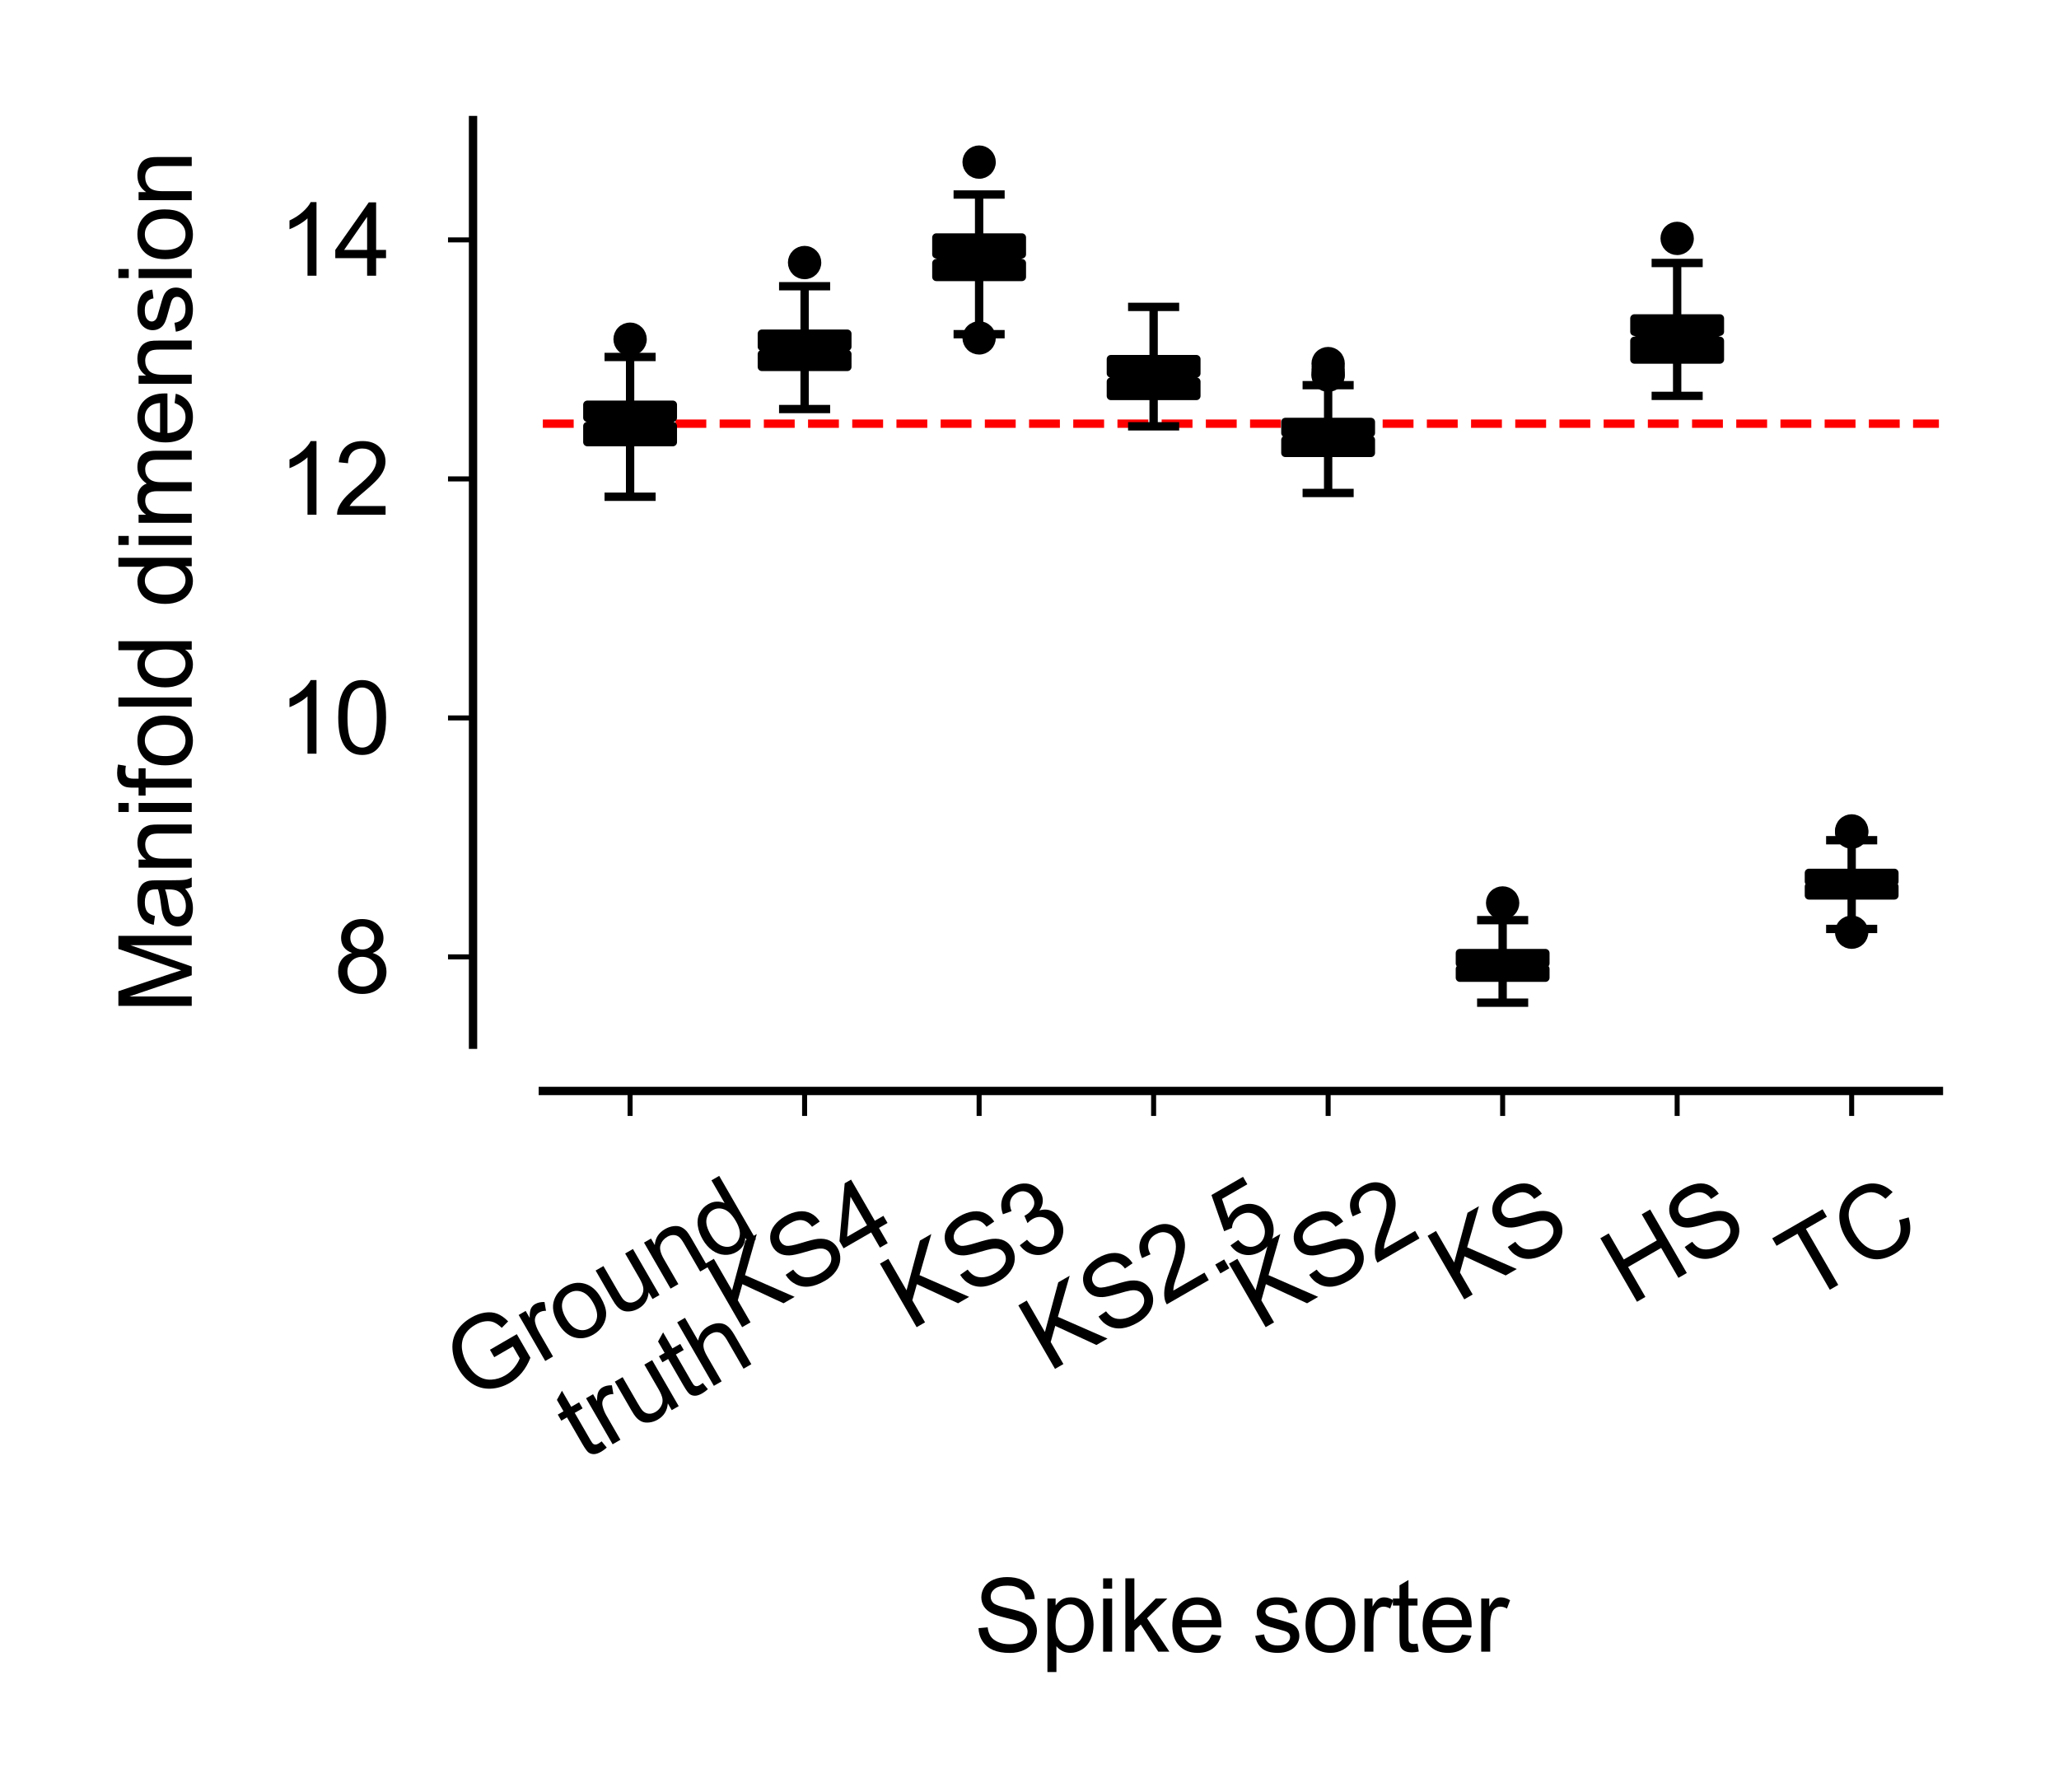 <?xml version="1.0" encoding="utf-8" standalone="no"?>
<!DOCTYPE svg PUBLIC "-//W3C//DTD SVG 1.1//EN"
  "http://www.w3.org/Graphics/SVG/1.1/DTD/svg11.dtd">
<svg xmlns:xlink="http://www.w3.org/1999/xlink" width="123.445pt" height="107.426pt" viewBox="0 0 123.445 107.426" xmlns="http://www.w3.org/2000/svg" version="1.1">
 <defs>
  <style type="text/css">*{stroke-linejoin: round; stroke-linecap: butt}</style>
 </defs>
 <g id="figure_1">
  <g id="patch_1">
   <path d="M 0 107.426 
L 123.445 107.426 
L 123.445 0 
L 0 0 
L 0 107.426 
z
" style="fill: none"/>
  </g>
  <g id="axes_1">
   <g id="patch_2">
    <path d="M 32.545 62.64 
L 116.245 62.64 
L 116.245 7.2 
L 32.545 7.2 
L 32.545 62.64 
z
" style="fill: none"/>
   </g>
   <g id="matplotlib.axis_1">
    <g id="xtick_1">
     <g id="line2d_1">
      <defs>
       <path id="m609edcd553" d="M 0 0 
L 0 1.5 
" style="stroke: #000000; stroke-width: 0.3"/>
      </defs>
      <g>
       <use xlink:href="#m609edcd553" x="37.777" y="65.412" style="stroke: #000000; stroke-width: 0.3"/>
      </g>
     </g>
     <g id="text_1">
      <!-- Ground -->
      <g transform="translate(28.301 84.137) rotate(-30) scale(0.06 -0.06)">
       <defs>
        <path id="ArialMT-47" d="M 2638 1797 
L 2638 2334 
L 4578 2338 
L 4578 638 
Q 4131 281 3656 101 
Q 3181 -78 2681 -78 
Q 2006 -78 1454 211 
Q 903 500 622 1047 
Q 341 1594 341 2269 
Q 341 2938 620 3517 
Q 900 4097 1425 4378 
Q 1950 4659 2634 4659 
Q 3131 4659 3532 4498 
Q 3934 4338 4162 4050 
Q 4391 3763 4509 3300 
L 3963 3150 
Q 3859 3500 3706 3700 
Q 3553 3900 3268 4020 
Q 2984 4141 2638 4141 
Q 2222 4141 1919 4014 
Q 1616 3888 1430 3681 
Q 1244 3475 1141 3228 
Q 966 2803 966 2306 
Q 966 1694 1177 1281 
Q 1388 869 1791 669 
Q 2194 469 2647 469 
Q 3041 469 3416 620 
Q 3791 772 3984 944 
L 3984 1797 
L 2638 1797 
z
" transform="scale(0.016)"/>
        <path id="ArialMT-72" d="M 416 0 
L 416 3319 
L 922 3319 
L 922 2816 
Q 1116 3169 1280 3281 
Q 1444 3394 1641 3394 
Q 1925 3394 2219 3213 
L 2025 2691 
Q 1819 2813 1613 2813 
Q 1428 2813 1281 2702 
Q 1134 2591 1072 2394 
Q 978 2094 978 1738 
L 978 0 
L 416 0 
z
" transform="scale(0.016)"/>
        <path id="ArialMT-6f" d="M 213 1659 
Q 213 2581 725 3025 
Q 1153 3394 1769 3394 
Q 2453 3394 2887 2945 
Q 3322 2497 3322 1706 
Q 3322 1066 3130 698 
Q 2938 331 2570 128 
Q 2203 -75 1769 -75 
Q 1072 -75 642 372 
Q 213 819 213 1659 
z
M 791 1659 
Q 791 1022 1069 705 
Q 1347 388 1769 388 
Q 2188 388 2466 706 
Q 2744 1025 2744 1678 
Q 2744 2294 2464 2611 
Q 2184 2928 1769 2928 
Q 1347 2928 1069 2612 
Q 791 2297 791 1659 
z
" transform="scale(0.016)"/>
        <path id="ArialMT-75" d="M 2597 0 
L 2597 488 
Q 2209 -75 1544 -75 
Q 1250 -75 995 37 
Q 741 150 617 320 
Q 494 491 444 738 
Q 409 903 409 1263 
L 409 3319 
L 972 3319 
L 972 1478 
Q 972 1038 1006 884 
Q 1059 663 1231 536 
Q 1403 409 1656 409 
Q 1909 409 2131 539 
Q 2353 669 2445 892 
Q 2538 1116 2538 1541 
L 2538 3319 
L 3100 3319 
L 3100 0 
L 2597 0 
z
" transform="scale(0.016)"/>
        <path id="ArialMT-6e" d="M 422 0 
L 422 3319 
L 928 3319 
L 928 2847 
Q 1294 3394 1984 3394 
Q 2284 3394 2536 3286 
Q 2788 3178 2913 3003 
Q 3038 2828 3088 2588 
Q 3119 2431 3119 2041 
L 3119 0 
L 2556 0 
L 2556 2019 
Q 2556 2363 2490 2533 
Q 2425 2703 2258 2804 
Q 2091 2906 1866 2906 
Q 1506 2906 1245 2678 
Q 984 2450 984 1813 
L 984 0 
L 422 0 
z
" transform="scale(0.016)"/>
        <path id="ArialMT-64" d="M 2575 0 
L 2575 419 
Q 2259 -75 1647 -75 
Q 1250 -75 917 144 
Q 584 363 401 755 
Q 219 1147 219 1656 
Q 219 2153 384 2558 
Q 550 2963 881 3178 
Q 1213 3394 1622 3394 
Q 1922 3394 2156 3267 
Q 2391 3141 2538 2938 
L 2538 4581 
L 3097 4581 
L 3097 0 
L 2575 0 
z
M 797 1656 
Q 797 1019 1065 703 
Q 1334 388 1700 388 
Q 2069 388 2326 689 
Q 2584 991 2584 1609 
Q 2584 2291 2321 2609 
Q 2059 2928 1675 2928 
Q 1300 2928 1048 2622 
Q 797 2316 797 1656 
z
" transform="scale(0.016)"/>
       </defs>
       <use xlink:href="#ArialMT-47"/>
       <use xlink:href="#ArialMT-72" x="77.783"/>
       <use xlink:href="#ArialMT-6f" x="111.084"/>
       <use xlink:href="#ArialMT-75" x="166.699"/>
       <use xlink:href="#ArialMT-6e" x="222.314"/>
       <use xlink:href="#ArialMT-64" x="277.93"/>
      </g>
      <!-- truth -->
      <g transform="translate(34.94 87.631) rotate(-30) scale(0.06 -0.06)">
       <defs>
        <path id="ArialMT-74" d="M 1650 503 
L 1731 6 
Q 1494 -44 1306 -44 
Q 1000 -44 831 53 
Q 663 150 594 308 
Q 525 466 525 972 
L 525 2881 
L 113 2881 
L 113 3319 
L 525 3319 
L 525 4141 
L 1084 4478 
L 1084 3319 
L 1650 3319 
L 1650 2881 
L 1084 2881 
L 1084 941 
Q 1084 700 1114 631 
Q 1144 563 1211 522 
Q 1278 481 1403 481 
Q 1497 481 1650 503 
z
" transform="scale(0.016)"/>
        <path id="ArialMT-68" d="M 422 0 
L 422 4581 
L 984 4581 
L 984 2938 
Q 1378 3394 1978 3394 
Q 2347 3394 2619 3248 
Q 2891 3103 3008 2847 
Q 3125 2591 3125 2103 
L 3125 0 
L 2563 0 
L 2563 2103 
Q 2563 2525 2380 2717 
Q 2197 2909 1863 2909 
Q 1613 2909 1392 2779 
Q 1172 2650 1078 2428 
Q 984 2206 984 1816 
L 984 0 
L 422 0 
z
" transform="scale(0.016)"/>
       </defs>
       <use xlink:href="#ArialMT-74"/>
       <use xlink:href="#ArialMT-72" x="27.783"/>
       <use xlink:href="#ArialMT-75" x="61.084"/>
       <use xlink:href="#ArialMT-74" x="116.699"/>
       <use xlink:href="#ArialMT-68" x="144.482"/>
      </g>
     </g>
    </g>
    <g id="xtick_2">
     <g id="line2d_2">
      <g>
       <use xlink:href="#m609edcd553" x="48.239" y="65.412" style="stroke: #000000; stroke-width: 0.3"/>
      </g>
     </g>
     <g id="text_2">
      <!-- KS4 -->
      <g transform="translate(44.104 79.802) rotate(-30) scale(0.06 -0.06)">
       <defs>
        <path id="ArialMT-4b" d="M 469 0 
L 469 4581 
L 1075 4581 
L 1075 2309 
L 3350 4581 
L 4172 4581 
L 2250 2725 
L 4256 0 
L 3456 0 
L 1825 2319 
L 1075 1588 
L 1075 0 
L 469 0 
z
" transform="scale(0.016)"/>
        <path id="ArialMT-53" d="M 288 1472 
L 859 1522 
Q 900 1178 1048 958 
Q 1197 738 1509 602 
Q 1822 466 2213 466 
Q 2559 466 2825 569 
Q 3091 672 3220 851 
Q 3350 1031 3350 1244 
Q 3350 1459 3225 1620 
Q 3100 1781 2813 1891 
Q 2628 1963 1997 2114 
Q 1366 2266 1113 2400 
Q 784 2572 623 2826 
Q 463 3081 463 3397 
Q 463 3744 659 4045 
Q 856 4347 1234 4503 
Q 1613 4659 2075 4659 
Q 2584 4659 2973 4495 
Q 3363 4331 3572 4012 
Q 3781 3694 3797 3291 
L 3216 3247 
Q 3169 3681 2898 3903 
Q 2628 4125 2100 4125 
Q 1550 4125 1298 3923 
Q 1047 3722 1047 3438 
Q 1047 3191 1225 3031 
Q 1400 2872 2139 2705 
Q 2878 2538 3153 2413 
Q 3553 2228 3743 1945 
Q 3934 1663 3934 1294 
Q 3934 928 3725 604 
Q 3516 281 3123 101 
Q 2731 -78 2241 -78 
Q 1619 -78 1198 103 
Q 778 284 539 648 
Q 300 1013 288 1472 
z
" transform="scale(0.016)"/>
        <path id="ArialMT-34" d="M 2069 0 
L 2069 1097 
L 81 1097 
L 81 1613 
L 2172 4581 
L 2631 4581 
L 2631 1613 
L 3250 1613 
L 3250 1097 
L 2631 1097 
L 2631 0 
L 2069 0 
z
M 2069 1613 
L 2069 3678 
L 634 1613 
L 2069 1613 
z
" transform="scale(0.016)"/>
       </defs>
       <use xlink:href="#ArialMT-4b"/>
       <use xlink:href="#ArialMT-53" x="66.699"/>
       <use xlink:href="#ArialMT-34" x="133.398"/>
      </g>
     </g>
    </g>
    <g id="xtick_3">
     <g id="line2d_3">
      <g>
       <use xlink:href="#m609edcd553" x="58.702" y="65.412" style="stroke: #000000; stroke-width: 0.3"/>
      </g>
     </g>
     <g id="text_3">
      <!-- KS3 -->
      <g transform="translate(54.566 79.802) rotate(-30) scale(0.06 -0.06)">
       <defs>
        <path id="ArialMT-33" d="M 269 1209 
L 831 1284 
Q 928 806 1161 595 
Q 1394 384 1728 384 
Q 2125 384 2398 659 
Q 2672 934 2672 1341 
Q 2672 1728 2419 1979 
Q 2166 2231 1775 2231 
Q 1616 2231 1378 2169 
L 1441 2663 
Q 1497 2656 1531 2656 
Q 1891 2656 2178 2843 
Q 2466 3031 2466 3422 
Q 2466 3731 2256 3934 
Q 2047 4138 1716 4138 
Q 1388 4138 1169 3931 
Q 950 3725 888 3313 
L 325 3413 
Q 428 3978 793 4289 
Q 1159 4600 1703 4600 
Q 2078 4600 2393 4439 
Q 2709 4278 2876 4000 
Q 3044 3722 3044 3409 
Q 3044 3113 2884 2869 
Q 2725 2625 2413 2481 
Q 2819 2388 3044 2092 
Q 3269 1797 3269 1353 
Q 3269 753 2831 336 
Q 2394 -81 1725 -81 
Q 1122 -81 723 278 
Q 325 638 269 1209 
z
" transform="scale(0.016)"/>
       </defs>
       <use xlink:href="#ArialMT-4b"/>
       <use xlink:href="#ArialMT-53" x="66.699"/>
       <use xlink:href="#ArialMT-33" x="133.398"/>
      </g>
     </g>
    </g>
    <g id="xtick_4">
     <g id="line2d_4">
      <g>
       <use xlink:href="#m609edcd553" x="69.164" y="65.412" style="stroke: #000000; stroke-width: 0.3"/>
      </g>
     </g>
     <g id="text_4">
      <!-- KS2.5 -->
      <g transform="translate(62.862 82.303) rotate(-30) scale(0.06 -0.06)">
       <defs>
        <path id="ArialMT-32" d="M 3222 541 
L 3222 0 
L 194 0 
Q 188 203 259 391 
Q 375 700 629 1000 
Q 884 1300 1366 1694 
Q 2113 2306 2375 2664 
Q 2638 3022 2638 3341 
Q 2638 3675 2398 3904 
Q 2159 4134 1775 4134 
Q 1369 4134 1125 3890 
Q 881 3647 878 3216 
L 300 3275 
Q 359 3922 746 4261 
Q 1134 4600 1788 4600 
Q 2447 4600 2831 4234 
Q 3216 3869 3216 3328 
Q 3216 3053 3103 2787 
Q 2991 2522 2730 2228 
Q 2469 1934 1863 1422 
Q 1356 997 1212 845 
Q 1069 694 975 541 
L 3222 541 
z
" transform="scale(0.016)"/>
        <path id="ArialMT-2e" d="M 581 0 
L 581 641 
L 1222 641 
L 1222 0 
L 581 0 
z
" transform="scale(0.016)"/>
        <path id="ArialMT-35" d="M 266 1200 
L 856 1250 
Q 922 819 1161 601 
Q 1400 384 1738 384 
Q 2144 384 2425 690 
Q 2706 997 2706 1503 
Q 2706 1984 2436 2262 
Q 2166 2541 1728 2541 
Q 1456 2541 1237 2417 
Q 1019 2294 894 2097 
L 366 2166 
L 809 4519 
L 3088 4519 
L 3088 3981 
L 1259 3981 
L 1013 2750 
Q 1425 3038 1878 3038 
Q 2478 3038 2890 2622 
Q 3303 2206 3303 1553 
Q 3303 931 2941 478 
Q 2500 -78 1738 -78 
Q 1113 -78 717 272 
Q 322 622 266 1200 
z
" transform="scale(0.016)"/>
       </defs>
       <use xlink:href="#ArialMT-4b"/>
       <use xlink:href="#ArialMT-53" x="66.699"/>
       <use xlink:href="#ArialMT-32" x="133.398"/>
       <use xlink:href="#ArialMT-2e" x="189.014"/>
       <use xlink:href="#ArialMT-35" x="216.797"/>
      </g>
     </g>
    </g>
    <g id="xtick_5">
     <g id="line2d_5">
      <g>
       <use xlink:href="#m609edcd553" x="79.627" y="65.412" style="stroke: #000000; stroke-width: 0.3"/>
      </g>
     </g>
     <g id="text_5">
      <!-- KS2 -->
      <g transform="translate(75.491 79.802) rotate(-30) scale(0.06 -0.06)">
       <use xlink:href="#ArialMT-4b"/>
       <use xlink:href="#ArialMT-53" x="66.699"/>
       <use xlink:href="#ArialMT-32" x="133.398"/>
      </g>
     </g>
    </g>
    <g id="xtick_6">
     <g id="line2d_6">
      <g>
       <use xlink:href="#m609edcd553" x="90.089" y="65.412" style="stroke: #000000; stroke-width: 0.3"/>
      </g>
     </g>
     <g id="text_6">
      <!-- KS -->
      <g transform="translate(87.399 78.133) rotate(-30) scale(0.06 -0.06)">
       <use xlink:href="#ArialMT-4b"/>
       <use xlink:href="#ArialMT-53" x="66.699"/>
      </g>
     </g>
    </g>
    <g id="xtick_7">
     <g id="line2d_7">
      <g>
       <use xlink:href="#m609edcd553" x="100.552" y="65.412" style="stroke: #000000; stroke-width: 0.3"/>
      </g>
     </g>
     <g id="text_7">
      <!-- HS -->
      <g transform="translate(97.718 78.299) rotate(-30) scale(0.06 -0.06)">
       <defs>
        <path id="ArialMT-48" d="M 513 0 
L 513 4581 
L 1119 4581 
L 1119 2700 
L 3500 2700 
L 3500 4581 
L 4106 4581 
L 4106 0 
L 3500 0 
L 3500 2159 
L 1119 2159 
L 1119 0 
L 513 0 
z
" transform="scale(0.016)"/>
       </defs>
       <use xlink:href="#ArialMT-48"/>
       <use xlink:href="#ArialMT-53" x="72.217"/>
      </g>
     </g>
    </g>
    <g id="xtick_8">
     <g id="line2d_8">
      <g>
       <use xlink:href="#m609edcd553" x="111.014" y="65.412" style="stroke: #000000; stroke-width: 0.3"/>
      </g>
     </g>
     <g id="text_8">
      <!-- TC -->
      <g transform="translate(108.326 78.13) rotate(-30) scale(0.06 -0.06)">
       <defs>
        <path id="ArialMT-54" d="M 1659 0 
L 1659 4041 
L 150 4041 
L 150 4581 
L 3781 4581 
L 3781 4041 
L 2266 4041 
L 2266 0 
L 1659 0 
z
" transform="scale(0.016)"/>
        <path id="ArialMT-43" d="M 3763 1606 
L 4369 1453 
Q 4178 706 3683 314 
Q 3188 -78 2472 -78 
Q 1731 -78 1267 223 
Q 803 525 561 1097 
Q 319 1669 319 2325 
Q 319 3041 592 3573 
Q 866 4106 1370 4382 
Q 1875 4659 2481 4659 
Q 3169 4659 3637 4309 
Q 4106 3959 4291 3325 
L 3694 3184 
Q 3534 3684 3231 3912 
Q 2928 4141 2469 4141 
Q 1941 4141 1586 3887 
Q 1231 3634 1087 3207 
Q 944 2781 944 2328 
Q 944 1744 1114 1308 
Q 1284 872 1643 656 
Q 2003 441 2422 441 
Q 2931 441 3284 734 
Q 3638 1028 3763 1606 
z
" transform="scale(0.016)"/>
       </defs>
       <use xlink:href="#ArialMT-54"/>
       <use xlink:href="#ArialMT-43" x="61.084"/>
      </g>
     </g>
    </g>
    <g id="text_9">
     <!-- Spike sorter -->
     <g transform="translate(58.39 99.033) scale(0.06 -0.06)">
      <defs>
       <path id="ArialMT-70" d="M 422 -1272 
L 422 3319 
L 934 3319 
L 934 2888 
Q 1116 3141 1344 3267 
Q 1572 3394 1897 3394 
Q 2322 3394 2647 3175 
Q 2972 2956 3137 2557 
Q 3303 2159 3303 1684 
Q 3303 1175 3120 767 
Q 2938 359 2589 142 
Q 2241 -75 1856 -75 
Q 1575 -75 1351 44 
Q 1128 163 984 344 
L 984 -1272 
L 422 -1272 
z
M 931 1641 
Q 931 1000 1190 694 
Q 1450 388 1819 388 
Q 2194 388 2461 705 
Q 2728 1022 2728 1688 
Q 2728 2322 2467 2637 
Q 2206 2953 1844 2953 
Q 1484 2953 1207 2617 
Q 931 2281 931 1641 
z
" transform="scale(0.016)"/>
       <path id="ArialMT-69" d="M 425 3934 
L 425 4581 
L 988 4581 
L 988 3934 
L 425 3934 
z
M 425 0 
L 425 3319 
L 988 3319 
L 988 0 
L 425 0 
z
" transform="scale(0.016)"/>
       <path id="ArialMT-6b" d="M 425 0 
L 425 4581 
L 988 4581 
L 988 1969 
L 2319 3319 
L 3047 3319 
L 1778 2088 
L 3175 0 
L 2481 0 
L 1384 1697 
L 988 1316 
L 988 0 
L 425 0 
z
" transform="scale(0.016)"/>
       <path id="ArialMT-65" d="M 2694 1069 
L 3275 997 
Q 3138 488 2766 206 
Q 2394 -75 1816 -75 
Q 1088 -75 661 373 
Q 234 822 234 1631 
Q 234 2469 665 2931 
Q 1097 3394 1784 3394 
Q 2450 3394 2872 2941 
Q 3294 2488 3294 1666 
Q 3294 1616 3291 1516 
L 816 1516 
Q 847 969 1125 678 
Q 1403 388 1819 388 
Q 2128 388 2347 550 
Q 2566 713 2694 1069 
z
M 847 1978 
L 2700 1978 
Q 2663 2397 2488 2606 
Q 2219 2931 1791 2931 
Q 1403 2931 1139 2672 
Q 875 2413 847 1978 
z
" transform="scale(0.016)"/>
       <path id="ArialMT-20" transform="scale(0.016)"/>
       <path id="ArialMT-73" d="M 197 991 
L 753 1078 
Q 800 744 1014 566 
Q 1228 388 1613 388 
Q 2000 388 2187 545 
Q 2375 703 2375 916 
Q 2375 1106 2209 1216 
Q 2094 1291 1634 1406 
Q 1016 1563 777 1677 
Q 538 1791 414 1992 
Q 291 2194 291 2438 
Q 291 2659 392 2848 
Q 494 3038 669 3163 
Q 800 3259 1026 3326 
Q 1253 3394 1513 3394 
Q 1903 3394 2198 3281 
Q 2494 3169 2634 2976 
Q 2775 2784 2828 2463 
L 2278 2388 
Q 2241 2644 2061 2787 
Q 1881 2931 1553 2931 
Q 1166 2931 1000 2803 
Q 834 2675 834 2503 
Q 834 2394 903 2306 
Q 972 2216 1119 2156 
Q 1203 2125 1616 2013 
Q 2213 1853 2448 1751 
Q 2684 1650 2818 1456 
Q 2953 1263 2953 975 
Q 2953 694 2789 445 
Q 2625 197 2315 61 
Q 2006 -75 1616 -75 
Q 969 -75 630 194 
Q 291 463 197 991 
z
" transform="scale(0.016)"/>
      </defs>
      <use xlink:href="#ArialMT-53"/>
      <use xlink:href="#ArialMT-70" x="66.699"/>
      <use xlink:href="#ArialMT-69" x="122.314"/>
      <use xlink:href="#ArialMT-6b" x="144.531"/>
      <use xlink:href="#ArialMT-65" x="194.531"/>
      <use xlink:href="#ArialMT-20" x="250.146"/>
      <use xlink:href="#ArialMT-73" x="277.93"/>
      <use xlink:href="#ArialMT-6f" x="327.93"/>
      <use xlink:href="#ArialMT-72" x="383.545"/>
      <use xlink:href="#ArialMT-74" x="416.846"/>
      <use xlink:href="#ArialMT-65" x="444.629"/>
      <use xlink:href="#ArialMT-72" x="500.244"/>
     </g>
    </g>
   </g>
   <g id="matplotlib.axis_2">
    <g id="ytick_1">
     <g id="line2d_9">
      <defs>
       <path id="mbbc2db5c79" d="M 0 0 
L -1.5 0 
" style="stroke: #000000; stroke-width: 0.3"/>
      </defs>
      <g>
       <use xlink:href="#mbbc2db5c79" x="28.36" y="57.374" style="stroke: #000000; stroke-width: 0.3"/>
      </g>
     </g>
     <g id="text_10">
      <!-- 8 -->
      <g transform="translate(20.024 59.522) scale(0.06 -0.06)">
       <defs>
        <path id="ArialMT-38" d="M 1131 2484 
Q 781 2613 612 2850 
Q 444 3088 444 3419 
Q 444 3919 803 4259 
Q 1163 4600 1759 4600 
Q 2359 4600 2725 4251 
Q 3091 3903 3091 3403 
Q 3091 3084 2923 2848 
Q 2756 2613 2416 2484 
Q 2838 2347 3058 2040 
Q 3278 1734 3278 1309 
Q 3278 722 2862 322 
Q 2447 -78 1769 -78 
Q 1091 -78 675 323 
Q 259 725 259 1325 
Q 259 1772 486 2073 
Q 713 2375 1131 2484 
z
M 1019 3438 
Q 1019 3113 1228 2906 
Q 1438 2700 1772 2700 
Q 2097 2700 2305 2904 
Q 2513 3109 2513 3406 
Q 2513 3716 2298 3927 
Q 2084 4138 1766 4138 
Q 1444 4138 1231 3931 
Q 1019 3725 1019 3438 
z
M 838 1322 
Q 838 1081 952 856 
Q 1066 631 1291 507 
Q 1516 384 1775 384 
Q 2178 384 2440 643 
Q 2703 903 2703 1303 
Q 2703 1709 2433 1975 
Q 2163 2241 1756 2241 
Q 1359 2241 1098 1978 
Q 838 1716 838 1322 
z
" transform="scale(0.016)"/>
       </defs>
       <use xlink:href="#ArialMT-38"/>
      </g>
     </g>
    </g>
    <g id="ytick_2">
     <g id="line2d_10">
      <g>
       <use xlink:href="#mbbc2db5c79" x="28.36" y="43.045" style="stroke: #000000; stroke-width: 0.3"/>
      </g>
     </g>
     <g id="text_11">
      <!-- 10 -->
      <g transform="translate(16.687 45.192) scale(0.06 -0.06)">
       <defs>
        <path id="ArialMT-31" d="M 2384 0 
L 1822 0 
L 1822 3584 
Q 1619 3391 1289 3197 
Q 959 3003 697 2906 
L 697 3450 
Q 1169 3672 1522 3987 
Q 1875 4303 2022 4600 
L 2384 4600 
L 2384 0 
z
" transform="scale(0.016)"/>
        <path id="ArialMT-30" d="M 266 2259 
Q 266 3072 433 3567 
Q 600 4063 929 4331 
Q 1259 4600 1759 4600 
Q 2128 4600 2406 4451 
Q 2684 4303 2865 4023 
Q 3047 3744 3150 3342 
Q 3253 2941 3253 2259 
Q 3253 1453 3087 958 
Q 2922 463 2592 192 
Q 2263 -78 1759 -78 
Q 1097 -78 719 397 
Q 266 969 266 2259 
z
M 844 2259 
Q 844 1131 1108 757 
Q 1372 384 1759 384 
Q 2147 384 2411 759 
Q 2675 1134 2675 2259 
Q 2675 3391 2411 3762 
Q 2147 4134 1753 4134 
Q 1366 4134 1134 3806 
Q 844 3388 844 2259 
z
" transform="scale(0.016)"/>
       </defs>
       <use xlink:href="#ArialMT-31"/>
       <use xlink:href="#ArialMT-30" x="55.615"/>
      </g>
     </g>
    </g>
    <g id="ytick_3">
     <g id="line2d_11">
      <g>
       <use xlink:href="#mbbc2db5c79" x="28.36" y="28.715" style="stroke: #000000; stroke-width: 0.3"/>
      </g>
     </g>
     <g id="text_12">
      <!-- 12 -->
      <g transform="translate(16.687 30.862) scale(0.06 -0.06)">
       <use xlink:href="#ArialMT-31"/>
       <use xlink:href="#ArialMT-32" x="55.615"/>
      </g>
     </g>
    </g>
    <g id="ytick_4">
     <g id="line2d_12">
      <g>
       <use xlink:href="#mbbc2db5c79" x="28.36" y="14.385" style="stroke: #000000; stroke-width: 0.3"/>
      </g>
     </g>
     <g id="text_13">
      <!-- 14 -->
      <g transform="translate(16.687 16.533) scale(0.06 -0.06)">
       <use xlink:href="#ArialMT-31"/>
       <use xlink:href="#ArialMT-34" x="55.615"/>
      </g>
     </g>
    </g>
    <g id="text_14">
     <!-- Manifold dimension -->
     <g transform="translate(11.495 60.765) rotate(-90) scale(0.06 -0.06)">
      <defs>
       <path id="ArialMT-4d" d="M 475 0 
L 475 4581 
L 1388 4581 
L 2472 1338 
Q 2622 884 2691 659 
Q 2769 909 2934 1394 
L 4031 4581 
L 4847 4581 
L 4847 0 
L 4263 0 
L 4263 3834 
L 2931 0 
L 2384 0 
L 1059 3900 
L 1059 0 
L 475 0 
z
" transform="scale(0.016)"/>
       <path id="ArialMT-61" d="M 2588 409 
Q 2275 144 1986 34 
Q 1697 -75 1366 -75 
Q 819 -75 525 192 
Q 231 459 231 875 
Q 231 1119 342 1320 
Q 453 1522 633 1644 
Q 813 1766 1038 1828 
Q 1203 1872 1538 1913 
Q 2219 1994 2541 2106 
Q 2544 2222 2544 2253 
Q 2544 2597 2384 2738 
Q 2169 2928 1744 2928 
Q 1347 2928 1158 2789 
Q 969 2650 878 2297 
L 328 2372 
Q 403 2725 575 2942 
Q 747 3159 1072 3276 
Q 1397 3394 1825 3394 
Q 2250 3394 2515 3294 
Q 2781 3194 2906 3042 
Q 3031 2891 3081 2659 
Q 3109 2516 3109 2141 
L 3109 1391 
Q 3109 606 3145 398 
Q 3181 191 3288 0 
L 2700 0 
Q 2613 175 2588 409 
z
M 2541 1666 
Q 2234 1541 1622 1453 
Q 1275 1403 1131 1340 
Q 988 1278 909 1158 
Q 831 1038 831 891 
Q 831 666 1001 516 
Q 1172 366 1500 366 
Q 1825 366 2078 508 
Q 2331 650 2450 897 
Q 2541 1088 2541 1459 
L 2541 1666 
z
" transform="scale(0.016)"/>
       <path id="ArialMT-66" d="M 556 0 
L 556 2881 
L 59 2881 
L 59 3319 
L 556 3319 
L 556 3672 
Q 556 4006 616 4169 
Q 697 4388 901 4523 
Q 1106 4659 1475 4659 
Q 1713 4659 2000 4603 
L 1916 4113 
Q 1741 4144 1584 4144 
Q 1328 4144 1222 4034 
Q 1116 3925 1116 3625 
L 1116 3319 
L 1763 3319 
L 1763 2881 
L 1116 2881 
L 1116 0 
L 556 0 
z
" transform="scale(0.016)"/>
       <path id="ArialMT-6c" d="M 409 0 
L 409 4581 
L 972 4581 
L 972 0 
L 409 0 
z
" transform="scale(0.016)"/>
       <path id="ArialMT-6d" d="M 422 0 
L 422 3319 
L 925 3319 
L 925 2853 
Q 1081 3097 1340 3245 
Q 1600 3394 1931 3394 
Q 2300 3394 2536 3241 
Q 2772 3088 2869 2813 
Q 3263 3394 3894 3394 
Q 4388 3394 4653 3120 
Q 4919 2847 4919 2278 
L 4919 0 
L 4359 0 
L 4359 2091 
Q 4359 2428 4304 2576 
Q 4250 2725 4106 2815 
Q 3963 2906 3769 2906 
Q 3419 2906 3187 2673 
Q 2956 2441 2956 1928 
L 2956 0 
L 2394 0 
L 2394 2156 
Q 2394 2531 2256 2718 
Q 2119 2906 1806 2906 
Q 1569 2906 1367 2781 
Q 1166 2656 1075 2415 
Q 984 2175 984 1722 
L 984 0 
L 422 0 
z
" transform="scale(0.016)"/>
      </defs>
      <use xlink:href="#ArialMT-4d"/>
      <use xlink:href="#ArialMT-61" x="83.301"/>
      <use xlink:href="#ArialMT-6e" x="138.916"/>
      <use xlink:href="#ArialMT-69" x="194.531"/>
      <use xlink:href="#ArialMT-66" x="216.748"/>
      <use xlink:href="#ArialMT-6f" x="244.531"/>
      <use xlink:href="#ArialMT-6c" x="300.146"/>
      <use xlink:href="#ArialMT-64" x="322.363"/>
      <use xlink:href="#ArialMT-20" x="377.979"/>
      <use xlink:href="#ArialMT-64" x="405.762"/>
      <use xlink:href="#ArialMT-69" x="461.377"/>
      <use xlink:href="#ArialMT-6d" x="483.594"/>
      <use xlink:href="#ArialMT-65" x="566.895"/>
      <use xlink:href="#ArialMT-6e" x="622.51"/>
      <use xlink:href="#ArialMT-73" x="678.125"/>
      <use xlink:href="#ArialMT-69" x="728.125"/>
      <use xlink:href="#ArialMT-6f" x="750.342"/>
      <use xlink:href="#ArialMT-6e" x="805.957"/>
     </g>
    </g>
   </g>
   <g id="LineCollection_1">
    <path d="M 32.545 25.403 
L 116.245 25.403 
" clip-path="url(#p36c0485899)" style="fill: none; stroke-dasharray: 1.85,0.8; stroke-dashoffset: 0; stroke: #ff0000; stroke-width: 0.5"/>
   </g>
   <g id="patch_3">
    <path d="M 35.213 26.51 
L 40.34 26.51 
L 40.34 25.543 
L 39.058 25.294 
L 40.34 25.045 
L 40.34 24.268 
L 35.213 24.268 
L 35.213 25.045 
L 36.495 25.294 
L 35.213 25.543 
L 35.213 26.51 
z
" clip-path="url(#p36c0485899)" style="stroke: #000000; stroke-width: 0.5; stroke-linejoin: miter"/>
   </g>
   <g id="line2d_13">
    <path d="M 37.777 26.51 
L 37.777 29.785 
" clip-path="url(#p36c0485899)" style="fill: none; stroke: #000000; stroke-width: 0.5"/>
   </g>
   <g id="line2d_14">
    <path d="M 37.777 24.268 
L 37.777 21.405 
" clip-path="url(#p36c0485899)" style="fill: none; stroke: #000000; stroke-width: 0.5"/>
   </g>
   <g id="line2d_15">
    <path d="M 36.495 29.785 
L 39.058 29.785 
" clip-path="url(#p36c0485899)" style="fill: none; stroke: #000000; stroke-width: 0.5; stroke-linecap: square"/>
   </g>
   <g id="line2d_16">
    <path d="M 36.495 21.405 
L 39.058 21.405 
" clip-path="url(#p36c0485899)" style="fill: none; stroke: #000000; stroke-width: 0.5; stroke-linecap: square"/>
   </g>
   <g id="line2d_17">
    <defs>
     <path id="m432edbf6e9" d="M 0 0.75 
C 0.199 0.75 0.39 0.671 0.53 0.53 
C 0.671 0.39 0.75 0.199 0.75 0 
C 0.75 -0.199 0.671 -0.39 0.53 -0.53 
C 0.39 -0.671 0.199 -0.75 0 -0.75 
C -0.199 -0.75 -0.39 -0.671 -0.53 -0.53 
C -0.671 -0.39 -0.75 -0.199 -0.75 0 
C -0.75 0.199 -0.671 0.39 -0.53 0.53 
C -0.39 0.671 -0.199 0.75 0 0.75 
z
" style="stroke: #000000; stroke-width: 0.5"/>
    </defs>
    <g clip-path="url(#p36c0485899)">
     <use xlink:href="#m432edbf6e9" x="37.777" y="20.338" style="stroke: #000000; stroke-width: 0.5"/>
    </g>
   </g>
   <g id="patch_4">
    <path d="M 45.676 22 
L 50.802 22 
L 50.802 21.231 
L 49.521 21.01 
L 50.802 20.789 
L 50.802 20.008 
L 45.676 20.008 
L 45.676 20.789 
L 46.957 21.01 
L 45.676 21.231 
L 45.676 22 
z
" clip-path="url(#p36c0485899)" style="stroke: #000000; stroke-width: 0.5; stroke-linejoin: miter"/>
   </g>
   <g id="line2d_18">
    <path d="M 48.239 22 
L 48.239 24.526 
" clip-path="url(#p36c0485899)" style="fill: none; stroke: #000000; stroke-width: 0.5"/>
   </g>
   <g id="line2d_19">
    <path d="M 48.239 20.008 
L 48.239 17.162 
" clip-path="url(#p36c0485899)" style="fill: none; stroke: #000000; stroke-width: 0.5"/>
   </g>
   <g id="line2d_20">
    <path d="M 46.957 24.526 
L 49.521 24.526 
" clip-path="url(#p36c0485899)" style="fill: none; stroke: #000000; stroke-width: 0.5; stroke-linecap: square"/>
   </g>
   <g id="line2d_21">
    <path d="M 46.957 17.162 
L 49.521 17.162 
" clip-path="url(#p36c0485899)" style="fill: none; stroke: #000000; stroke-width: 0.5; stroke-linecap: square"/>
   </g>
   <g id="line2d_22">
    <g clip-path="url(#p36c0485899)">
     <use xlink:href="#m432edbf6e9" x="48.239" y="15.742" style="stroke: #000000; stroke-width: 0.5"/>
    </g>
   </g>
   <g id="patch_5">
    <path d="M 56.138 16.606 
L 61.265 16.606 
L 61.265 15.776 
L 59.983 15.513 
L 61.265 15.25 
L 61.265 14.239 
L 56.138 14.239 
L 56.138 15.25 
L 57.42 15.513 
L 56.138 15.776 
L 56.138 16.606 
z
" clip-path="url(#p36c0485899)" style="stroke: #000000; stroke-width: 0.5; stroke-linejoin: miter"/>
   </g>
   <g id="line2d_23">
    <path d="M 58.702 16.606 
L 58.702 20.038 
" clip-path="url(#p36c0485899)" style="fill: none; stroke: #000000; stroke-width: 0.5"/>
   </g>
   <g id="line2d_24">
    <path d="M 58.702 14.239 
L 58.702 11.663 
" clip-path="url(#p36c0485899)" style="fill: none; stroke: #000000; stroke-width: 0.5"/>
   </g>
   <g id="line2d_25">
    <path d="M 57.42 20.038 
L 59.983 20.038 
" clip-path="url(#p36c0485899)" style="fill: none; stroke: #000000; stroke-width: 0.5; stroke-linecap: square"/>
   </g>
   <g id="line2d_26">
    <path d="M 57.42 11.663 
L 59.983 11.663 
" clip-path="url(#p36c0485899)" style="fill: none; stroke: #000000; stroke-width: 0.5; stroke-linecap: square"/>
   </g>
   <g id="line2d_27">
    <g clip-path="url(#p36c0485899)">
     <use xlink:href="#m432edbf6e9" x="58.702" y="20.259" style="stroke: #000000; stroke-width: 0.5"/>
     <use xlink:href="#m432edbf6e9" x="58.702" y="9.72" style="stroke: #000000; stroke-width: 0.5"/>
    </g>
   </g>
   <g id="patch_6">
    <path d="M 66.601 23.742 
L 71.727 23.742 
L 71.727 22.881 
L 70.446 22.636 
L 71.727 22.39 
L 71.727 21.532 
L 66.601 21.532 
L 66.601 22.39 
L 67.882 22.636 
L 66.601 22.881 
L 66.601 23.742 
z
" clip-path="url(#p36c0485899)" style="stroke: #000000; stroke-width: 0.5; stroke-linejoin: miter"/>
   </g>
   <g id="line2d_28">
    <path d="M 69.164 23.742 
L 69.164 25.56 
" clip-path="url(#p36c0485899)" style="fill: none; stroke: #000000; stroke-width: 0.5"/>
   </g>
   <g id="line2d_29">
    <path d="M 69.164 21.532 
L 69.164 18.403 
" clip-path="url(#p36c0485899)" style="fill: none; stroke: #000000; stroke-width: 0.5"/>
   </g>
   <g id="line2d_30">
    <path d="M 67.882 25.56 
L 70.446 25.56 
" clip-path="url(#p36c0485899)" style="fill: none; stroke: #000000; stroke-width: 0.5; stroke-linecap: square"/>
   </g>
   <g id="line2d_31">
    <path d="M 67.882 18.403 
L 70.446 18.403 
" clip-path="url(#p36c0485899)" style="fill: none; stroke: #000000; stroke-width: 0.5; stroke-linecap: square"/>
   </g>
   <g id="line2d_32"/>
   <g id="patch_7">
    <path d="M 77.063 27.156 
L 82.19 27.156 
L 82.19 26.375 
L 80.908 26.169 
L 82.19 25.963 
L 82.19 25.299 
L 77.063 25.299 
L 77.063 25.963 
L 78.345 26.169 
L 77.063 26.375 
L 77.063 27.156 
z
" clip-path="url(#p36c0485899)" style="stroke: #000000; stroke-width: 0.5; stroke-linejoin: miter"/>
   </g>
   <g id="line2d_33">
    <path d="M 79.627 27.156 
L 79.627 29.559 
" clip-path="url(#p36c0485899)" style="fill: none; stroke: #000000; stroke-width: 0.5"/>
   </g>
   <g id="line2d_34">
    <path d="M 79.627 25.299 
L 79.627 23.094 
" clip-path="url(#p36c0485899)" style="fill: none; stroke: #000000; stroke-width: 0.5"/>
   </g>
   <g id="line2d_35">
    <path d="M 78.345 29.559 
L 80.908 29.559 
" clip-path="url(#p36c0485899)" style="fill: none; stroke: #000000; stroke-width: 0.5; stroke-linecap: square"/>
   </g>
   <g id="line2d_36">
    <path d="M 78.345 23.094 
L 80.908 23.094 
" clip-path="url(#p36c0485899)" style="fill: none; stroke: #000000; stroke-width: 0.5; stroke-linecap: square"/>
   </g>
   <g id="line2d_37">
    <g clip-path="url(#p36c0485899)">
     <use xlink:href="#m432edbf6e9" x="79.627" y="22.498" style="stroke: #000000; stroke-width: 0.5"/>
     <use xlink:href="#m432edbf6e9" x="79.627" y="21.801" style="stroke: #000000; stroke-width: 0.5"/>
     <use xlink:href="#m432edbf6e9" x="79.627" y="22.445" style="stroke: #000000; stroke-width: 0.5"/>
     <use xlink:href="#m432edbf6e9" x="79.627" y="22.162" style="stroke: #000000; stroke-width: 0.5"/>
    </g>
   </g>
   <g id="patch_8">
    <path d="M 87.526 58.623 
L 92.652 58.623 
L 92.652 58.094 
L 91.371 57.93 
L 92.652 57.766 
L 92.652 57.145 
L 87.526 57.145 
L 87.526 57.766 
L 88.807 57.93 
L 87.526 58.094 
L 87.526 58.623 
z
" clip-path="url(#p36c0485899)" style="stroke: #000000; stroke-width: 0.5; stroke-linejoin: miter"/>
   </g>
   <g id="line2d_38">
    <path d="M 90.089 58.623 
L 90.089 60.12 
" clip-path="url(#p36c0485899)" style="fill: none; stroke: #000000; stroke-width: 0.5"/>
   </g>
   <g id="line2d_39">
    <path d="M 90.089 57.145 
L 90.089 55.171 
" clip-path="url(#p36c0485899)" style="fill: none; stroke: #000000; stroke-width: 0.5"/>
   </g>
   <g id="line2d_40">
    <path d="M 88.807 60.12 
L 91.371 60.12 
" clip-path="url(#p36c0485899)" style="fill: none; stroke: #000000; stroke-width: 0.5; stroke-linecap: square"/>
   </g>
   <g id="line2d_41">
    <path d="M 88.807 55.171 
L 91.371 55.171 
" clip-path="url(#p36c0485899)" style="fill: none; stroke: #000000; stroke-width: 0.5; stroke-linecap: square"/>
   </g>
   <g id="line2d_42">
    <g clip-path="url(#p36c0485899)">
     <use xlink:href="#m432edbf6e9" x="90.089" y="54.141" style="stroke: #000000; stroke-width: 0.5"/>
    </g>
   </g>
   <g id="patch_9">
    <path d="M 97.988 21.558 
L 103.115 21.558 
L 103.115 20.435 
L 101.833 20.161 
L 103.115 19.888 
L 103.115 19.092 
L 97.988 19.092 
L 97.988 19.888 
L 99.27 20.161 
L 97.988 20.435 
L 97.988 21.558 
z
" clip-path="url(#p36c0485899)" style="stroke: #000000; stroke-width: 0.5; stroke-linejoin: miter"/>
   </g>
   <g id="line2d_43">
    <path d="M 100.552 21.558 
L 100.552 23.736 
" clip-path="url(#p36c0485899)" style="fill: none; stroke: #000000; stroke-width: 0.5"/>
   </g>
   <g id="line2d_44">
    <path d="M 100.552 19.092 
L 100.552 15.768 
" clip-path="url(#p36c0485899)" style="fill: none; stroke: #000000; stroke-width: 0.5"/>
   </g>
   <g id="line2d_45">
    <path d="M 99.27 23.736 
L 101.833 23.736 
" clip-path="url(#p36c0485899)" style="fill: none; stroke: #000000; stroke-width: 0.5; stroke-linecap: square"/>
   </g>
   <g id="line2d_46">
    <path d="M 99.27 15.768 
L 101.833 15.768 
" clip-path="url(#p36c0485899)" style="fill: none; stroke: #000000; stroke-width: 0.5; stroke-linecap: square"/>
   </g>
   <g id="line2d_47">
    <g clip-path="url(#p36c0485899)">
     <use xlink:href="#m432edbf6e9" x="100.552" y="14.294" style="stroke: #000000; stroke-width: 0.5"/>
    </g>
   </g>
   <g id="patch_10">
    <path d="M 108.451 53.689 
L 113.577 53.689 
L 113.577 53.155 
L 112.296 53.005 
L 113.577 52.855 
L 113.577 52.336 
L 108.451 52.336 
L 108.451 52.855 
L 109.732 53.005 
L 108.451 53.155 
L 108.451 53.689 
z
" clip-path="url(#p36c0485899)" style="stroke: #000000; stroke-width: 0.5; stroke-linejoin: miter"/>
   </g>
   <g id="line2d_48">
    <path d="M 111.014 53.689 
L 111.014 55.699 
" clip-path="url(#p36c0485899)" style="fill: none; stroke: #000000; stroke-width: 0.5"/>
   </g>
   <g id="line2d_49">
    <path d="M 111.014 52.336 
L 111.014 50.38 
" clip-path="url(#p36c0485899)" style="fill: none; stroke: #000000; stroke-width: 0.5"/>
   </g>
   <g id="line2d_50">
    <path d="M 109.732 55.699 
L 112.296 55.699 
" clip-path="url(#p36c0485899)" style="fill: none; stroke: #000000; stroke-width: 0.5; stroke-linecap: square"/>
   </g>
   <g id="line2d_51">
    <path d="M 109.732 50.38 
L 112.296 50.38 
" clip-path="url(#p36c0485899)" style="fill: none; stroke: #000000; stroke-width: 0.5; stroke-linecap: square"/>
   </g>
   <g id="line2d_52">
    <g clip-path="url(#p36c0485899)">
     <use xlink:href="#m432edbf6e9" x="111.014" y="55.893" style="stroke: #000000; stroke-width: 0.5"/>
     <use xlink:href="#m432edbf6e9" x="111.014" y="49.895" style="stroke: #000000; stroke-width: 0.5"/>
     <use xlink:href="#m432edbf6e9" x="111.014" y="49.821" style="stroke: #000000; stroke-width: 0.5"/>
    </g>
   </g>
   <g id="line2d_53">
    <path d="M 36.495 25.294 
L 39.058 25.294 
" clip-path="url(#p36c0485899)" style="fill: none; stroke: #000000; stroke-width: 0.5"/>
   </g>
   <g id="line2d_54">
    <path d="M 46.957 21.01 
L 49.521 21.01 
" clip-path="url(#p36c0485899)" style="fill: none; stroke: #000000; stroke-width: 0.5"/>
   </g>
   <g id="line2d_55">
    <path d="M 57.42 15.513 
L 59.983 15.513 
" clip-path="url(#p36c0485899)" style="fill: none; stroke: #000000; stroke-width: 0.5"/>
   </g>
   <g id="line2d_56">
    <path d="M 67.882 22.636 
L 70.446 22.636 
" clip-path="url(#p36c0485899)" style="fill: none; stroke: #000000; stroke-width: 0.5"/>
   </g>
   <g id="line2d_57">
    <path d="M 78.345 26.169 
L 80.908 26.169 
" clip-path="url(#p36c0485899)" style="fill: none; stroke: #000000; stroke-width: 0.5"/>
   </g>
   <g id="line2d_58">
    <path d="M 88.807 57.93 
L 91.371 57.93 
" clip-path="url(#p36c0485899)" style="fill: none; stroke: #000000; stroke-width: 0.5"/>
   </g>
   <g id="line2d_59">
    <path d="M 99.27 20.161 
L 101.833 20.161 
" clip-path="url(#p36c0485899)" style="fill: none; stroke: #000000; stroke-width: 0.5"/>
   </g>
   <g id="line2d_60">
    <path d="M 109.732 53.005 
L 112.296 53.005 
" clip-path="url(#p36c0485899)" style="fill: none; stroke: #000000; stroke-width: 0.5"/>
   </g>
   <g id="patch_11">
    <path d="M 28.36 62.64 
L 28.36 7.2 
" style="fill: none; stroke: #000000; stroke-width: 0.5; stroke-linejoin: miter; stroke-linecap: square"/>
   </g>
   <g id="patch_12">
    <path d="M 32.545 65.412 
L 116.245 65.412 
" style="fill: none; stroke: #000000; stroke-width: 0.5; stroke-linejoin: miter; stroke-linecap: square"/>
   </g>
   <g id="legend_1"/>
  </g>
 </g>
 <defs>
  <clipPath id="p36c0485899">
   <rect x="32.545" y="7.2" width="83.7" height="55.44"/>
  </clipPath>
 </defs>
</svg>
